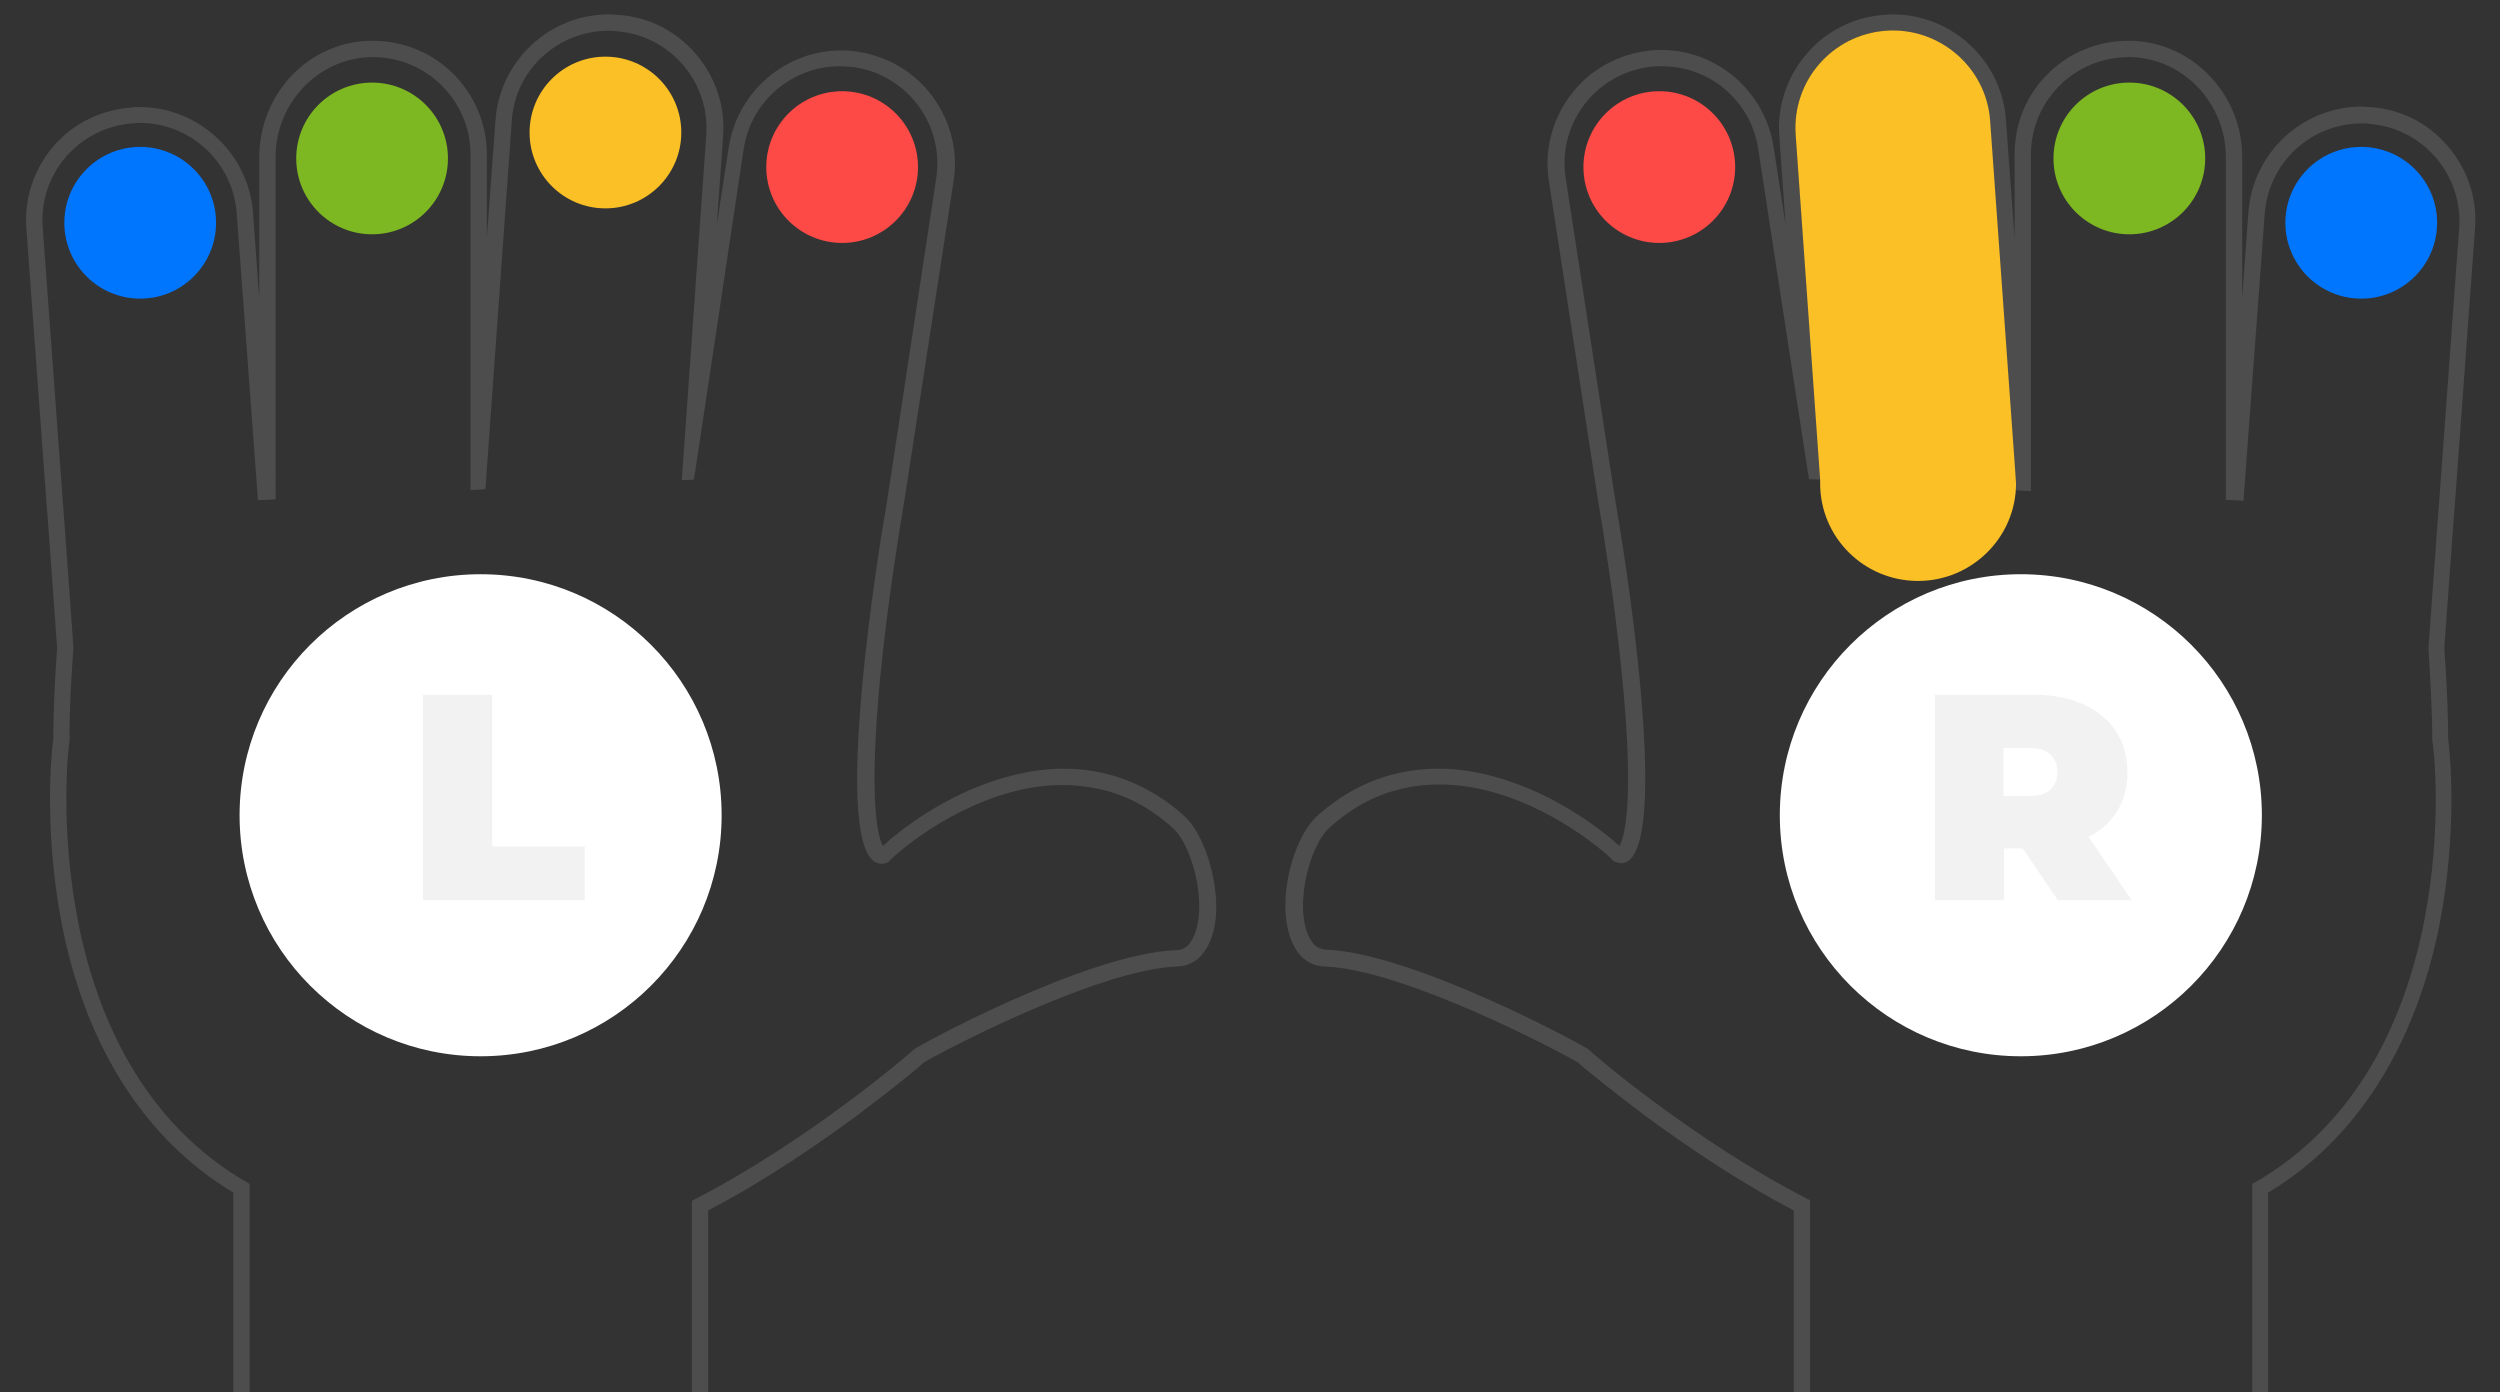 <?xml version="1.0" encoding="utf-8"?>
<!-- Generator: Adobe Illustrator 22.1.0, SVG Export Plug-In . SVG Version: 6.00 Build 0)  -->
<svg version="1.1" id="Layer_1" xmlns="http://www.w3.org/2000/svg" xmlns:xlink="http://www.w3.org/1999/xlink" x="0px" y="0px"
	 viewBox="0 0 520.7 290" style="enable-background:new 0 0 520.7 290;" xml:space="preserve">
<rect x="0" y="0" width="520.7" height="290" fill="#333333" stroke="none"/>
<style type="text/css">
	.st0{fill:#4D4D4D;}
	.st1{display:none;}
	.st2{display:inline;}
	.st3{fill:#0076FF;}
	.st4{display:none;fill:#FFCD00;}
	.st5{display:none;fill:#91BE4A;}
	.st6{display:none;fill:#FD4A46;}
	.st7{fill:#7DB721;}
	.st8{fill:#FAC026;}
	.st9{fill:#FD4A46;}
	.st10{fill:#FFF;}
	.st11{enable-background:new    ;}
	.st12{fill:#F2F2F2;}
</style>
<g id="Layer_1_1_">
</g>
<g id="left_x5F_hand_1_">
	<g>
		<g>
			<g>
				<g>
					<path class="st0" d="M126.8,6.4c0.5,0,1,0,1.5,0.1c11.2,0.8,19.6,10.5,18.8,21.7L142,100l2.5-0.1l0.1-0.5v-0.1l0.2-1.1
						L154.9,31c1.5-10,10.2-17.2,20-17.2c1,0,2.1,0.1,3.1,0.2c11.1,1.7,18.7,12.1,17,23.1l-10,65.7l-0.7,4.4l-0.2,1.1
						c0,0-12.2,71.6-0.5,71.6c0.5,0,1-0.1,1.5-0.4c0.5-0.8,10.8-10.2,24.4-14.2c3.7-1.1,7.7-1.8,11.8-1.8c2.5,0,5,0.3,7.5,0.8
						c5.2,1.1,10.4,3.6,15.4,8.1c4.6,4,8,18.7,3.4,24.3c-0.6,0.7-1.5,1.2-2.5,1.2c-0.1,0-0.2,0-0.3,0c-18.7,0.8-54.6,20.4-54.6,20.8
						c0,0.1-21.9,19.1-46.1,31.4v55H52v-58.5C7.3,221.3,13.9,157,14.5,154.2c-0.1-5.4,0.3-12.8,0.8-19.3l-2.1-29l-0.1-1.1L8.9,47.4
						C8,36.2,16.5,26.5,27.6,25.7c0.5,0,1-0.1,1.5-0.1c10.5,0,19.4,8.1,20.2,18.8l4.4,59.4v0.3v0.1l3.7-0.2V32.7
						c0-11,8.6-20.4,19.6-20.8c0.2,0,0.5,0,0.7,0C88.9,11.9,98,21,98,32.2v69.9l3.1-0.2l0.1-1.2l0.2-3l5.2-72.6
						C107.3,14.5,116.2,6.4,126.8,6.4 M126.8,3c-12.4,0-22.7,9.7-23.6,22l-1.8,24.6V32.2c0-13.1-10.6-23.7-23.7-23.7
						c-0.3,0-0.6,0-0.9,0c-6.2,0.2-12,2.9-16.3,7.5C56.4,20.5,54,26.4,54,32.7v29.5l-1.3-17.9c-0.9-12.3-11.3-22-23.6-22
						c-0.6,0-1.2,0-1.8,0.1c-6.3,0.5-12.1,3.3-16.2,8.1c-4,4.7-6.1,10.8-5.6,17.2L9.7,105l0.1,1.1l2.1,28.8
						c-0.6,8.3-0.8,14.5-0.8,19c-0.5,3.4-1.9,19.7,1.8,38.7c5,25.5,17.4,44.8,35.7,55.8V305v3.4H52h92.1h3.4V305v-52.9
						c12.1-6.3,23.3-14.1,30.8-19.6c4.5-3.4,8.1-6.2,10.3-8c1.9-1.5,3-2.5,3.8-3.2c3.1-1.9,35.9-19.3,52.7-20h0.1h0.1h0.1
						c1.9-0.1,3.7-1,4.9-2.4c3.8-4.5,3.2-11.6,2.5-15.5c-0.8-4.6-2.9-10.5-6.2-13.5c-5-4.5-10.7-7.5-16.9-8.9
						c-2.6-0.6-5.4-0.9-8.2-0.9c-4.1,0-8.4,0.7-12.8,2c-11.9,3.5-21.3,10.8-24.8,14.1c-0.9-1.6-3.1-8.4-0.6-34.8
						c1.6-16.5,4.3-32.4,4.3-32.6l0,0l0,0l0.2-1.1l0.7-4.3l10.1-65.6c1-6.3-0.6-12.5-4.3-17.6s-9.2-8.4-15.5-9.4
						c-1.2-0.2-2.4-0.3-3.6-0.3c-11.6,0-21.6,8.6-23.4,20.1l-2.5,16.2l1.3-18.4c0.5-6.3-1.6-12.4-5.7-17.2
						c-4.1-4.8-9.9-7.7-16.2-8.1C127.9,3,127.3,3,126.8,3L126.8,3z"/>
				</g>
			</g>
		</g>
		<g class="st1">
			<g class="st2">
				<g>
					<g>
						<path class="st3" d="M195.1,37.2L185,102.8l-0.7,4.4c-2.3,8.7-10.2,15.1-19.7,15.1c-11.2,0-20.4-9.1-20.4-20.3
							c0-0.9,0.1-1.8,0.2-2.6l0.2-1.1L154.9,31c1.7-11.1,12.1-18.7,23.2-17C189.2,15.7,196.8,26.1,195.1,37.2z"/>
					</g>
				</g>
			</g>
		</g>
		<path class="st4" d="M147,28.1l-5.1,71.8c0,0.3,0,0.5,0,0.8c0,11.2-9.1,20.3-20.4,20.3c-11.2,0-20.4-9.1-20.4-20.3l0.2-3l5.2-72.6
			c0.8-11.2,10.5-19.6,21.7-18.8C139.4,7.2,147.8,16.9,147,28.1z"/>
		<path class="st5" d="M98,32.2v69.7c0,11.2-9.1,20.3-20.4,20.3c-10.5,0-19.1-7.9-20.2-18.1V32.2c0-11.2,9.1-20.3,20.3-20.3
			C88.9,11.9,98,21,98,32.2z"/>
		<path class="st6" d="M53.7,104.2c-0.1,11-9.3,20-20.3,20c-10.4,0-19.2-8-20.2-18.3l-0.1-1.1L8.9,47.4C8,36.2,16.5,26.5,27.6,25.7
			c11.2-0.8,20.9,7.6,21.7,18.8l4.4,59.4L53.7,104.2z"/>
		<g>
			<circle class="st3" cx="29.2" cy="46.4" r="15.8"/>
			<circle class="st7" cx="77.5" cy="33" r="15.8"/>
			<circle class="st8" cx="126.1" cy="27.6" r="15.8"/>
			<circle class="st9" cx="175.4" cy="34.8" r="15.8"/>
		</g>
	</g>
	<g id="Layer_4">
		<circle class="st10" cx="100.1" cy="169.8" r="50.2"/>
		<g class="st11">
			<path class="st12" d="M88.1,144.7h14.4v31.6h19.3v11.2H88.1V144.7z"/>
		</g>
	</g>
</g>
<g id="right_x5F_hand">
	<g>
		<g>
			<g>
				<g>
					<g>
						<path class="st0" d="M394.2,6.4c10.5,0,19.5,8.2,20.2,18.9l5.2,72.6l0.2,3l0.1,1.2l3.1,0.2V32.2c0-11.2,9.1-20.3,20.3-20.3
							c0.2,0,0.5,0,0.7,0c11,0.4,19.6,9.8,19.6,20.8v71.4l3.7,0.2v-0.1v-0.3l4.4-59.4c0.8-10.7,9.7-18.8,20.2-18.8
							c0.5,0,1,0,1.5,0.1c11.2,0.8,19.6,10.6,18.8,21.7l-4.2,57.4l-0.1,1.1l-2.1,29c0.4,6.4,0.8,13.8,0.8,19.3
							c0.7,2.8,7.2,67.1-37.5,92.3V305H377v-55c-24.2-12.3-46.1-31.2-46.1-31.4c-0.1-0.3-36-20-54.6-20.8h-0.1
							c-1.1-0.1-2.1-0.5-2.7-1.3c-4.5-5.7-1.1-20.2,3.5-24.2c5-4.5,10.2-7,15.4-8.1c2.5-0.6,5-0.8,7.5-0.8c4.1,0,8.1,0.7,11.8,1.8
							c13.6,4,24,13.5,24.4,14.2c0.6,0.2,1.1,0.4,1.5,0.4c11.7,0-0.5-71.6-0.5-71.6l-0.2-1.1l-0.7-4.4l-10.1-65.6
							c-1.7-11.1,5.9-21.4,17-23.1c1-0.2,2.1-0.2,3.1-0.2c9.9,0,18.5,7.2,20,17.2l10.3,67.1l0.2,1.1v0.1l0.1,0.5l2.5,0.1L374,28.1
							c-0.8-11.2,7.6-20.9,18.8-21.7C393.3,6.4,393.8,6.4,394.2,6.4 M394.2,3L394.2,3c-0.6,0-1.1,0-1.7,0.1
							c-6.3,0.4-12.1,3.3-16.2,8.1s-6.2,10.9-5.7,17.2l1.3,18.4l-2.5-16.2C367.6,19,357.6,10.4,346,10.4c-1.2,0-2.4,0.1-3.6,0.3
							c-6.3,1-11.8,4.3-15.5,9.4s-5.3,11.4-4.3,17.6l10.1,65.6l0.7,4.4l0.2,1.1l0,0l0,0c0,0.2,2.7,16,4.3,32.6
							c2.6,26.4,0.3,33.2-0.6,34.8c-3.6-3.3-13-10.6-24.9-14.1c-4.3-1.3-8.6-2-12.8-2c-2.8,0-5.6,0.3-8.3,0.9
							c-6.2,1.4-11.9,4.4-16.9,8.9c-5.6,4.9-9.7,21.4-3.8,28.8c1.2,1.5,3.1,2.5,5.2,2.6h0.1h0.1c16.8,0.7,49.5,18.1,52.7,20
							c0.7,0.7,1.9,1.7,3.8,3.2c2.2,1.8,5.8,4.6,10.3,8c7.5,5.5,18.7,13.3,30.8,19.6V305v3.4h3.4h92h3.4V305v-56.6
							c18.3-11,30.6-30.3,35.7-55.8c3.7-19,2.3-35.2,1.8-38.7c0-4.5-0.2-10.7-0.8-19l2.1-28.8l0.1-1.1l4.2-57.4
							c0.5-6.3-1.6-12.4-5.7-17.2c-4.1-4.8-9.9-7.7-16.2-8.1c-0.6,0-1.2-0.1-1.7-0.1c-12.3,0-22.7,9.6-23.6,22L467,62.1V32.7
							c0-6.2-2.3-12.1-6.6-16.7c-4.3-4.6-10.1-7.3-16.3-7.5c-0.3,0-0.6,0-0.9,0c-6.3,0-12.3,2.5-16.7,6.9
							c-4.5,4.5-6.9,10.4-6.9,16.8v17.5L417.8,25C417,12.7,406.6,3,394.2,3L394.2,3L394.2,3z"/>
					</g>
				</g>
			</g>
		</g>
		<g class="st1">
			<g class="st2">
				<g>
					<g>
						<path class="st3" d="M325.9,37.2l10.1,65.6l0.7,4.4c2.3,8.7,10.2,15.1,19.7,15.1c11.2,0,20.4-9.1,20.4-20.3
							c0-0.9-0.1-1.8-0.2-2.6l-0.2-1.1L366.1,31c-1.7-11.1-12.1-18.7-23.2-17S324.2,26.1,325.9,37.2z"/>
					</g>
				</g>
			</g>
		</g>
		<path class="st8" d="M374,28.1l5.1,71.8c0,0.3,0,0.5,0,0.8c0,11.2,9.1,20.3,20.4,20.3c11.2,0,20.4-9.1,20.4-20.3l-0.2-3l-5.2-72.6
			C413.7,14,403.9,5.6,392.8,6.4C381.6,7.2,373.2,16.9,374,28.1z"/>
		<path class="st5" d="M423,32.2v69.7c0,11.2,9.1,20.3,20.4,20.3c10.5,0,19.1-7.9,20.2-18.1V32.2c0-11.2-9.1-20.3-20.3-20.3
			C432.1,11.9,423,21,423,32.2z"/>
		<path class="st6" d="M467.3,104.2c0.1,11,9.3,20,20.3,20c10.4,0,19.2-8,20.2-18.3l0.1-1.1l4.2-57.4c0.8-11.2-7.6-20.9-18.8-21.7
			c-11.2-0.8-20.9,7.6-21.7,18.8l-4.4,59.4L467.3,104.2z"/>
		<g>
			<circle class="st3" cx="491.8" cy="46.4" r="15.8"/>
			<circle class="st7" cx="443.5" cy="33" r="15.8"/>
			<circle class="st8" cx="394.9" cy="27.6" r="15.8"/>
			<circle class="st9" cx="345.6" cy="34.8" r="15.8"/>
		</g>
	</g>
	<g id="right_x5F_circle">
		<circle id="circle" class="st10" cx="420.9" cy="169.8" r="50.2"/>
		<g class="st11">
			<path class="st12" d="M421.3,176.7h-3.9v10.8h-14.4v-42.8h20.6c4,0,7.4,0.7,10.3,2c2.9,1.3,5.2,3.2,6.8,5.6s2.4,5.3,2.4,8.6
				c0,3.1-0.7,5.7-2.1,8c-1.4,2.3-3.4,4.1-6,5.4l9,13.2h-15.4L421.3,176.7z M427,157.1c-1-0.9-2.4-1.3-4.4-1.3h-5.3v10h5.3
				c2,0,3.4-0.4,4.4-1.3c1-0.9,1.5-2.1,1.5-3.7S428,158,427,157.1z"/>
		</g>
	</g>
</g>
</svg>
